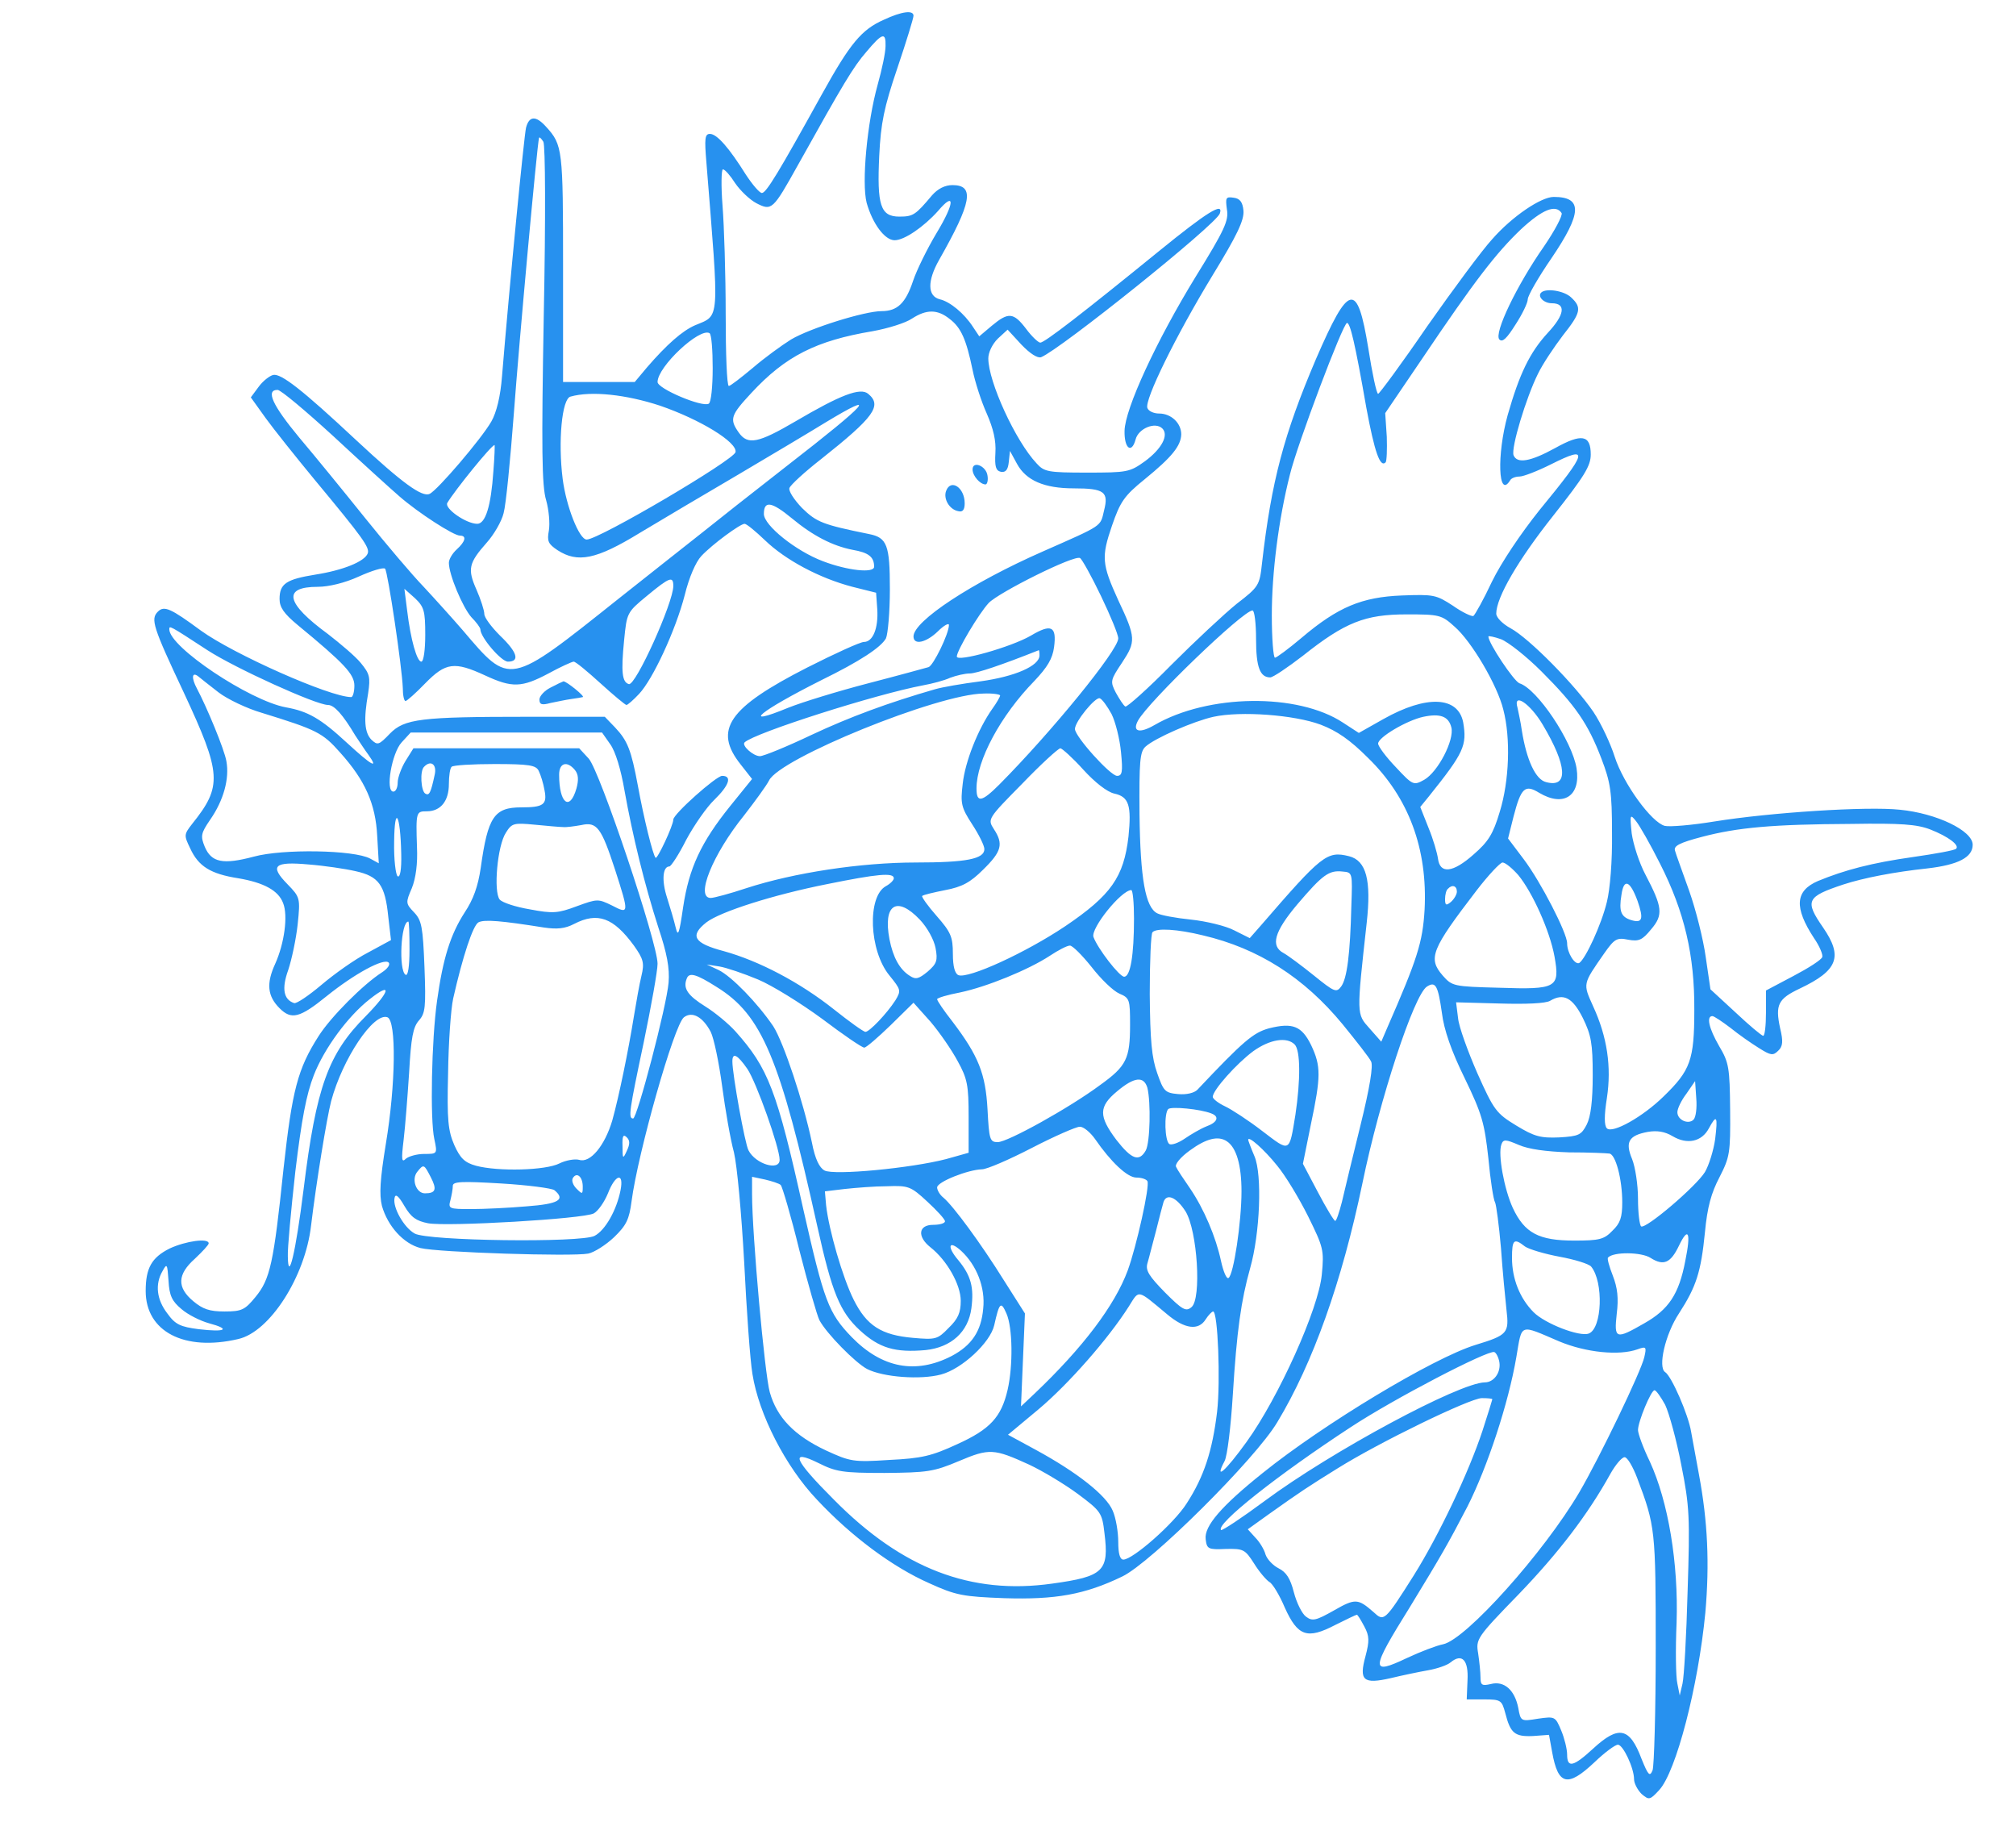 <?xml version="1.0" encoding="UTF-8" standalone="no"?>
<!DOCTYPE svg PUBLIC "-//W3C//DTD SVG 1.1//EN" "http://www.w3.org/Graphics/SVG/1.1/DTD/svg11.dtd">
<svg width="100%" height="100%" viewBox="0 0 512 467" version="1.1" xmlns="http://www.w3.org/2000/svg" xmlns:xlink="http://www.w3.org/1999/xlink" xml:space="preserve" xmlns:serif="http://www.serif.com/" style="fill-rule:evenodd;clip-rule:evenodd;stroke-linejoin:round;stroke-miterlimit:2;">
    <g transform="matrix(0.1,0,0,-0.1,0,467)">
        <path d="M2245,4620C2188,4595 2159,4560 2087,4430C1978,4233 1946,4180 1935,4180C1929,4180 1911,4201 1894,4227C1852,4294 1821,4330 1803,4330C1790,4330 1789,4318 1794,4258C1827,3847 1829,3871 1765,3844C1733,3830 1694,3796 1643,3737L1612,3700L1430,3700L1430,3991C1430,4291 1429,4302 1387,4348C1361,4377 1344,4376 1336,4346C1331,4325 1294,3947 1275,3715C1271,3663 1261,3623 1248,3600C1223,3556 1110,3424 1091,3416C1072,3407 1022,3443 905,3552C767,3681 714,3722 694,3718C685,3716 668,3703 657,3688L637,3661L675,3608C696,3579 752,3509 799,3452C922,3304 939,3280 934,3265C926,3244 871,3222 801,3211C727,3199 710,3188 710,3149C710,3128 721,3112 756,3083C875,2985 900,2958 900,2929C900,2913 896,2900 892,2900C838,2900 593,3009 510,3069C434,3125 417,3133 401,3117C382,3098 388,3079 467,2911C563,2705 565,2674 488,2578C467,2551 467,2549 483,2516C504,2470 535,2451 605,2440C670,2429 707,2409 719,2377C732,2345 722,2274 699,2223C676,2173 679,2141 710,2110C740,2080 761,2085 830,2141C901,2198 975,2238 987,2226C992,2221 984,2210 970,2201C923,2171 840,2088 809,2039C756,1956 742,1902 720,1702C695,1462 686,1422 649,1377C622,1344 614,1340 570,1340C532,1340 515,1346 491,1366C449,1401 450,1434 495,1474C514,1492 530,1509 530,1513C530,1527 472,1519 431,1500C385,1477 370,1450 370,1392C370,1289 468,1238 605,1270C685,1288 775,1428 790,1558C803,1666 830,1832 841,1874C870,1982 949,2100 984,2087C1007,2078 1005,1916 980,1766C965,1674 963,1637 970,1608C985,1556 1025,1512 1068,1501C1112,1490 1453,1479 1494,1487C1509,1490 1539,1509 1560,1529C1591,1559 1598,1574 1604,1620C1620,1742 1712,2068 1737,2087C1758,2103 1785,2088 1805,2050C1813,2034 1826,1972 1834,1912C1842,1852 1855,1777 1864,1744C1872,1710 1883,1591 1890,1465C1896,1344 1905,1216 1911,1181C1927,1079 1995,946 2075,862C2162,769 2267,691 2360,650C2428,619 2446,616 2551,612C2680,608 2755,621 2850,667C2922,701 3189,966 3244,1059C3334,1208 3408,1415 3460,1665C3504,1879 3591,2144 3624,2165C3646,2179 3652,2168 3662,2098C3667,2056 3686,2001 3720,1932C3764,1841 3770,1819 3780,1729C3785,1674 3793,1623 3797,1617C3800,1611 3807,1559 3812,1501C3816,1443 3823,1372 3826,1344C3833,1285 3829,1280 3747,1255C3640,1222 3361,1054 3207,930C3102,846 3058,795 3062,762C3065,737 3068,735 3113,737C3158,738 3162,736 3185,700C3198,679 3216,658 3224,653C3232,649 3250,619 3263,588C3296,515 3320,507 3391,544C3419,558 3444,570 3446,570C3448,570 3456,557 3465,540C3478,516 3478,503 3468,465C3451,403 3462,393 3532,409C3561,416 3604,425 3627,429C3650,433 3676,442 3684,449C3713,473 3730,455 3727,403L3725,355L3769,355C3812,355 3814,353 3823,320C3836,269 3847,260 3893,262L3934,265L3942,221C3957,137 3981,131 4049,195C4075,220 4102,240 4109,240C4122,240 4150,181 4150,152C4150,142 4159,125 4169,115C4188,99 4190,99 4214,125C4257,172 4313,388 4331,575C4342,700 4337,807 4315,925C4308,964 4299,1012 4295,1034C4288,1078 4245,1176 4229,1186C4210,1198 4229,1282 4264,1335C4308,1403 4320,1440 4330,1541C4336,1605 4346,1641 4367,1681C4393,1732 4395,1742 4394,1852C4393,1959 4391,1972 4366,2014C4340,2059 4333,2090 4349,2090C4353,2090 4374,2076 4395,2060C4416,2043 4449,2020 4467,2009C4497,1990 4503,1989 4516,2002C4528,2013 4529,2026 4521,2059C4508,2119 4516,2134 4571,2160C4668,2206 4681,2241 4630,2315C4583,2383 4588,2393 4681,2424C4733,2441 4811,2456 4895,2465C4973,2474 5010,2493 5010,2525C5010,2561 4918,2605 4825,2614C4741,2623 4495,2607 4353,2584C4298,2575 4241,2570 4228,2573C4194,2582 4123,2680 4101,2748C4091,2780 4067,2832 4047,2862C4001,2930 3883,3050 3836,3075C3816,3086 3800,3102 3800,3112C3800,3153 3856,3249 3945,3361C4024,3461 4040,3487 4040,3516C4040,3566 4017,3570 3949,3532C3887,3498 3853,3492 3844,3514C3837,3532 3876,3661 3906,3721C3918,3746 3947,3789 3969,3818C4015,3876 4018,3889 3990,3915C3972,3932 3926,3939 3914,3927C3904,3917 3921,3900 3941,3900C3978,3900 3974,3871 3931,3825C3885,3775 3859,3721 3829,3616C3801,3515 3805,3402 3835,3450C3838,3456 3849,3460 3859,3460C3869,3460 3905,3474 3939,3491C4037,3540 4034,3526 3910,3375C3862,3315 3813,3242 3789,3193C3768,3148 3746,3109 3742,3106C3738,3104 3714,3115 3690,3132C3647,3160 3641,3161 3560,3158C3459,3154 3398,3129 3305,3050C3273,3023 3242,3000 3238,3000C3234,3000 3230,3048 3230,3108C3230,3215 3247,3351 3276,3465C3294,3540 3411,3850 3421,3850C3429,3850 3441,3801 3470,3635C3491,3522 3505,3482 3519,3496C3522,3499 3523,3529 3522,3561L3518,3621L3611,3758C3745,3957 3800,4028 3863,4088C3917,4138 3951,4152 3966,4129C3969,4123 3949,4085 3921,4044C3853,3947 3793,3823 3808,3808C3816,3800 3827,3811 3849,3846C3866,3872 3880,3901 3880,3910C3880,3919 3907,3966 3940,4014C4018,4129 4020,4170 3946,4170C3914,4170 3841,4121 3790,4063C3765,4036 3691,3936 3625,3842C3560,3747 3503,3670 3500,3670C3496,3670 3485,3722 3475,3786C3447,3957 3426,3952 3342,3758C3261,3568 3229,3449 3205,3239C3199,3184 3197,3180 3141,3137C3110,3112 3035,3042 2975,2982C2915,2921 2862,2874 2858,2876C2853,2879 2843,2895 2834,2911C2819,2940 2820,2943 2850,2988C2885,3041 2885,3051 2840,3146C2798,3238 2797,3256 2824,3335C2845,3396 2855,3411 2907,3453C2977,3510 2999,3538 3000,3567C3000,3596 2974,3620 2944,3620C2930,3620 2917,3626 2914,3634C2906,3654 2986,3817 3079,3970C3142,4073 3160,4111 3158,4135C3156,4157 3149,4166 3133,4168C3113,4171 3112,4168 3116,4138C3121,4110 3110,4086 3037,3968C2937,3805 2857,3632 2856,3576C2855,3531 2874,3517 2884,3554C2891,3582 2934,3600 2952,3582C2969,3565 2950,3530 2908,3499C2869,3471 2863,3470 2760,3470C2662,3470 2652,3472 2633,3493C2579,3550 2510,3701 2510,3760C2510,3775 2520,3796 2534,3810L2559,3833L2594,3795C2616,3772 2635,3760 2644,3763C2692,3782 3089,4100 3098,4128C3108,4158 3066,4132 2943,4032C2750,3875 2653,3800 2642,3800C2637,3800 2620,3816 2606,3835C2574,3877 2561,3878 2519,3843L2487,3816L2471,3840C2449,3874 2413,3904 2387,3910C2355,3918 2355,3957 2385,4010C2468,4156 2476,4200 2419,4200C2400,4200 2382,4191 2367,4174C2325,4124 2319,4120 2284,4120C2236,4120 2227,4149 2233,4275C2237,4357 2245,4397 2279,4497C2302,4565 2320,4624 2320,4630C2320,4645 2290,4641 2245,4620ZM2249,4553C2249,4537 2240,4494 2229,4455C2202,4358 2188,4206 2201,4155C2216,4102 2247,4060 2272,4060C2297,4060 2346,4094 2382,4134C2426,4186 2425,4155 2379,4079C2355,4039 2328,3984 2319,3957C2300,3900 2279,3880 2239,3880C2196,3880 2058,3837 2009,3808C1985,3793 1941,3761 1912,3736C1882,3711 1855,3690 1851,3690C1846,3690 1843,3772 1843,3873C1843,3973 1839,4097 1835,4148C1831,4198 1832,4240 1836,4240C1841,4240 1855,4224 1867,4205C1880,4186 1904,4163 1921,4154C1960,4134 1963,4137 2026,4250C2142,4458 2167,4500 2200,4538C2241,4587 2250,4589 2249,4553ZM1381,3870C1375,3531 1376,3436 1387,3400C1394,3375 1397,3341 1394,3323C1389,3296 1392,3289 1416,3273C1467,3240 1514,3249 1625,3317C1680,3350 1793,3417 1875,3465C1958,3514 2057,3573 2096,3597C2235,3681 2206,3648 2001,3489C1915,3422 1816,3344 1780,3315C1744,3287 1650,3212 1570,3149C1290,2926 1296,2928 1175,3070C1149,3100 1104,3150 1076,3180C1047,3210 980,3289 927,3355C874,3421 799,3513 760,3559C692,3641 674,3680 705,3680C713,3680 776,3627 846,3563C916,3498 992,3429 1014,3410C1062,3368 1152,3310 1168,3310C1186,3310 1182,3295 1160,3275C1149,3265 1140,3250 1140,3241C1140,3211 1175,3128 1197,3103C1210,3090 1220,3076 1220,3072C1220,3052 1273,2990 1290,2990C1321,2990 1314,3014 1270,3056C1248,3078 1230,3102 1230,3111C1230,3120 1221,3148 1210,3173C1187,3225 1190,3240 1236,3292C1254,3312 1274,3346 1279,3367C1285,3388 1296,3502 1305,3620C1318,3797 1364,4302 1369,4320C1370,4323 1375,4318 1380,4310C1385,4300 1386,4121 1381,3870ZM2412,3860C2441,3838 2454,3808 2470,3731C2476,3701 2492,3651 2506,3620C2523,3581 2530,3551 2528,3520C2526,3485 2529,3475 2542,3472C2554,3470 2560,3477 2562,3497L2565,3525L2583,3492C2606,3450 2652,3430 2727,3430C2805,3430 2816,3421 2804,3374C2794,3332 2803,3338 2649,3270C2467,3190 2320,3093 2320,3054C2320,3031 2352,3038 2382,3067C2397,3082 2410,3089 2410,3083C2410,3061 2370,2979 2358,2976C2351,2974 2282,2955 2205,2935C2128,2915 2037,2887 2002,2873C1878,2822 1929,2864 2086,2943C2184,2991 2237,3026 2250,3049C2255,3060 2260,3116 2260,3174C2260,3286 2253,3305 2207,3314C2089,3338 2074,3344 2037,3380C2016,3402 2002,3424 2005,3431C2008,3439 2044,3472 2085,3504C2220,3611 2241,3640 2205,3670C2185,3687 2134,3667 2020,3600C1926,3545 1899,3539 1876,3572C1852,3606 1856,3616 1908,3672C1995,3766 2073,3805 2216,3829C2255,3836 2300,3850 2316,3861C2353,3885 2381,3885 2412,3860ZM1810,3735C1810,3689 1806,3648 1800,3645C1784,3635 1670,3683 1670,3700C1670,3739 1777,3839 1802,3824C1807,3821 1810,3781 1810,3735ZM1676,3640C1778,3605 1873,3547 1868,3522C1864,3502 1521,3300 1490,3300C1471,3300 1438,3384 1429,3454C1417,3549 1427,3658 1449,3663C1502,3678 1591,3668 1676,3640ZM1253,3473C1247,3385 1233,3340 1212,3340C1184,3340 1128,3379 1136,3393C1155,3425 1248,3540 1256,3540C1257,3540 1256,3510 1253,3473ZM2011,3354C2064,3310 2114,3284 2165,3274C2206,3267 2220,3256 2220,3231C2220,3214 2153,3221 2090,3245C2021,3271 1940,3336 1940,3365C1940,3400 1960,3396 2011,3354ZM1943,3298C1995,3248 2081,3202 2165,3180L2225,3165L2228,3123C2231,3075 2217,3040 2194,3040C2185,3040 2121,3011 2050,2975C1850,2873 1811,2817 1881,2729L1910,2692L1855,2624C1780,2531 1750,2466 1735,2367C1725,2298 1722,2290 1716,2315C1712,2332 1702,2366 1694,2391C1680,2434 1683,2470 1700,2470C1704,2470 1724,2500 1743,2538C1763,2575 1795,2621 1814,2639C1852,2676 1860,2700 1834,2700C1819,2700 1710,2603 1710,2589C1710,2574 1669,2487 1665,2492C1658,2499 1635,2593 1620,2675C1603,2766 1594,2789 1562,2823L1536,2850L1340,2850C1068,2850 1027,2845 990,2807C962,2778 959,2777 943,2792C926,2810 923,2842 935,2910C941,2951 939,2959 916,2987C902,3004 864,3036 833,3060C725,3139 717,3180 807,3180C835,3180 876,3190 911,3206C944,3221 974,3230 978,3226C985,3218 1021,2977 1023,2923C1023,2905 1026,2890 1030,2890C1033,2890 1056,2910 1080,2935C1132,2988 1154,2991 1232,2955C1301,2923 1325,2924 1393,2960C1424,2977 1453,2990 1457,2990C1462,2990 1492,2965 1525,2935C1558,2905 1588,2880 1591,2880C1594,2880 1608,2892 1623,2908C1658,2945 1716,3070 1739,3159C1750,3204 1767,3243 1781,3258C1809,3288 1880,3340 1891,3340C1896,3340 1919,3321 1943,3298ZM2796,3157C2820,3107 2840,3059 2840,3049C2840,3019 2671,2812 2538,2678C2493,2633 2480,2631 2480,2668C2480,2739 2541,2853 2627,2941C2660,2976 2673,2997 2677,3027C2684,3080 2670,3087 2618,3056C2568,3027 2430,2988 2430,3003C2430,3018 2486,3112 2511,3139C2537,3166 2729,3262 2743,3253C2748,3250 2772,3207 2796,3157ZM1710,3182C1710,3140 1614,2927 1597,2933C1580,2938 1577,2963 1585,3044C1592,3114 1592,3115 1643,3157C1701,3205 1710,3208 1710,3182ZM1080,3058C1080,3021 1076,2990 1070,2990C1059,2990 1043,3045 1034,3120L1027,3175L1054,3151C1077,3129 1080,3119 1080,3058ZM3190,3047C3190,2976 3200,2950 3226,2950C3233,2950 3270,2975 3309,3005C3416,3090 3467,3110 3572,3110C3655,3110 3661,3109 3694,3079C3737,3042 3803,2930 3818,2868C3837,2795 3833,2687 3809,2609C3792,2552 3780,2533 3742,2500C3690,2454 3657,2450 3652,2490C3650,2504 3640,2539 3628,2568L3607,2621L3629,2648C3718,2759 3726,2777 3716,2836C3703,2902 3623,2906 3513,2844L3451,2809L3411,2835C3296,2911 3068,2908 2932,2829C2894,2807 2875,2812 2890,2840C2916,2888 3157,3120 3181,3120C3186,3120 3190,3087 3190,3047ZM527,3019C598,2973 803,2880 833,2880C849,2880 871,2855 902,2803C912,2788 927,2765 936,2753C963,2715 943,2727 881,2784C814,2846 782,2864 726,2874C634,2891 430,3027 430,3072C430,3082 429,3083 527,3019ZM3915,2965C4001,2879 4033,2833 4067,2744C4090,2684 4094,2660 4094,2555C4095,2484 4089,2412 4081,2380C4067,2322 4027,2236 4011,2225C4000,2219 3980,2250 3980,2275C3980,2301 3913,2431 3870,2488L3830,2541L3844,2597C3863,2670 3873,2679 3909,2657C3971,2620 4015,2649 4004,2719C3993,2788 3904,2921 3859,2935C3845,2940 3780,3037 3780,3054C3780,3056 3795,3053 3812,3047C3830,3040 3876,3004 3915,2965ZM2640,3006C2640,2979 2577,2952 2490,2940C2443,2934 2392,2925 2375,2920C2257,2886 2159,2850 2061,2804C1998,2774 1939,2750 1930,2750C1913,2750 1883,2777 1891,2785C1916,2809 2223,2907 2345,2930C2367,2934 2398,2942 2413,2949C2429,2955 2451,2960 2463,2960C2480,2960 2545,2982 2638,3019C2639,3020 2640,3014 2640,3006ZM555,2912C577,2895 627,2871 665,2860C804,2817 819,2810 864,2759C927,2689 954,2629 958,2547L962,2478L940,2490C899,2512 718,2515 645,2495C566,2474 537,2480 520,2520C509,2547 510,2554 534,2589C568,2638 583,2693 575,2737C570,2767 525,2875 500,2922C486,2948 487,2965 503,2953C509,2948 533,2929 555,2912ZM2540,2904C2540,2901 2531,2885 2520,2870C2484,2819 2451,2736 2445,2680C2439,2630 2441,2620 2469,2577C2486,2551 2500,2523 2500,2514C2500,2489 2454,2480 2326,2480C2186,2480 2016,2454 1896,2415C1854,2401 1813,2390 1805,2390C1765,2390 1810,2501 1890,2600C1918,2636 1947,2676 1953,2688C1979,2744 2382,2908 2498,2909C2521,2910 2540,2907 2540,2904ZM2823,2857C2833,2837 2844,2793 2847,2760C2852,2710 2850,2700 2837,2700C2820,2700 2730,2800 2730,2819C2730,2838 2782,2901 2793,2897C2799,2895 2812,2877 2823,2857ZM3918,2830C3980,2726 3984,2669 3927,2684C3900,2690 3877,2740 3865,2815C3862,2837 3856,2863 3854,2873C3842,2913 3886,2884 3918,2830ZM3354,2830C3396,2814 3429,2791 3474,2746C3578,2645 3626,2514 3618,2360C3613,2277 3600,2236 3523,2060L3508,2025L3478,2059C3445,2096 3445,2092 3471,2327C3483,2435 3470,2485 3426,2496C3370,2510 3357,2499 3203,2321L3174,2288L3134,2308C3113,2319 3063,2331 3025,2335C2986,2339 2948,2346 2939,2351C2909,2366 2896,2439 2894,2602C2893,2737 2895,2761 2909,2774C2933,2796 3032,2839 3082,2850C3151,2865 3287,2855 3354,2830ZM3686,2823C3694,2791 3652,2710 3617,2690C3590,2675 3588,2676 3545,2722C3520,2748 3500,2775 3500,2782C3500,2798 3573,2841 3615,2850C3658,2859 3679,2851 3686,2823ZM1550,2780C1563,2762 1577,2716 1586,2663C1607,2546 1637,2424 1672,2315C1694,2249 1701,2212 1698,2175C1693,2115 1618,1830 1608,1830C1595,1830 1598,1849 1635,2024C1654,2116 1670,2205 1670,2223C1670,2276 1523,2714 1495,2744L1471,2770L1050,2770L1030,2738C1019,2720 1010,2695 1010,2683C1010,2670 1005,2660 999,2660C978,2660 995,2758 1020,2785L1043,2810L1529,2810L1550,2780ZM2751,2716C2781,2683 2812,2659 2830,2655C2867,2647 2874,2625 2866,2546C2854,2443 2822,2397 2705,2318C2605,2251 2459,2184 2434,2194C2425,2198 2420,2216 2420,2248C2420,2291 2415,2303 2379,2344C2356,2370 2340,2393 2342,2395C2345,2398 2371,2404 2401,2410C2443,2418 2464,2429 2497,2462C2544,2508 2549,2527 2524,2565C2508,2590 2508,2591 2596,2680C2644,2730 2688,2770 2693,2770C2697,2770 2724,2746 2751,2716ZM1104,2703C1094,2656 1090,2649 1080,2655C1069,2662 1066,2713 1077,2723C1094,2741 1110,2729 1104,2703ZM1368,2713C1373,2703 1380,2681 1383,2663C1390,2627 1380,2620 1324,2620C1255,2620 1239,2596 1221,2467C1214,2419 1202,2386 1180,2353C1144,2297 1125,2237 1110,2129C1096,2030 1092,1828 1103,1778C1111,1740 1111,1740 1077,1740C1059,1740 1038,1734 1031,1728C1020,1717 1019,1725 1025,1775C1029,1808 1035,1885 1039,1946C1044,2036 1049,2062 1064,2079C1080,2097 1082,2112 1078,2215C1074,2316 1071,2333 1052,2353C1030,2376 1030,2378 1046,2415C1056,2440 1061,2477 1059,2519C1056,2609 1057,2610 1084,2610C1119,2610 1140,2636 1140,2679C1140,2700 1143,2720 1147,2723C1150,2727 1200,2730 1256,2730C1344,2730 1361,2727 1368,2713ZM1460,2715C1469,2704 1470,2690 1464,2668C1447,2609 1420,2630 1420,2703C1420,2733 1440,2739 1460,2715ZM1019,2502C1020,2462 1016,2441 1010,2445C1005,2448 1000,2488 1001,2533C1002,2629 1017,2603 1019,2502ZM4216,2477C4278,2355 4304,2244 4303,2105C4303,1978 4293,1952 4225,1886C4172,1834 4095,1791 4081,1805C4074,1812 4074,1838 4081,1882C4093,1961 4082,2037 4046,2115C4020,2173 4019,2170 4074,2249C4100,2286 4106,2290 4135,2284C4162,2279 4171,2283 4193,2310C4225,2347 4222,2367 4179,2449C4163,2479 4148,2526 4144,2554C4139,2602 4140,2604 4155,2585C4164,2574 4192,2525 4216,2477ZM1430,2570C1438,2569 1459,2572 1476,2575C1516,2584 1527,2569 1562,2462C1598,2350 1598,2348 1554,2371C1519,2388 1517,2388 1465,2369C1417,2351 1404,2350 1346,2361C1310,2367 1276,2378 1269,2386C1253,2406 1263,2523 1285,2556C1300,2580 1305,2581 1358,2576C1389,2573 1422,2570 1430,2570ZM4902,2564C4948,2546 4977,2524 4968,2515C4965,2511 4915,2502 4859,2494C4753,2479 4685,2461 4617,2433C4559,2408 4556,2366 4607,2288C4621,2268 4630,2246 4628,2240C4626,2233 4593,2212 4555,2192L4485,2155L4485,2098C4485,2066 4482,2040 4478,2040C4474,2040 4442,2067 4408,2099L4344,2158L4332,2240C4326,2284 4307,2360 4290,2408C4273,2456 4256,2502 4254,2510C4250,2522 4265,2530 4322,2545C4413,2569 4502,2577 4702,2578C4827,2580 4868,2577 4902,2564ZM903,2458C962,2445 978,2423 986,2343L993,2283L934,2251C901,2234 849,2197 816,2169C784,2142 753,2121 747,2123C720,2132 715,2160 732,2207C741,2234 752,2286 756,2323C763,2390 762,2392 730,2425C684,2472 696,2483 784,2475C823,2472 877,2464 903,2458ZM3856,2448C3892,2404 3936,2307 3948,2241C3962,2162 3954,2157 3807,2162C3691,2165 3688,2166 3664,2193C3626,2237 3635,2259 3750,2409C3780,2448 3810,2480 3816,2480C3823,2480 3841,2465 3856,2448ZM3432,2370C3429,2247 3421,2185 3406,2165C3394,2149 3389,2151 3337,2193C3306,2218 3271,2244 3260,2250C3226,2268 3236,2304 3295,2374C3359,2449 3375,2461 3410,2457C3435,2455 3435,2454 3432,2370ZM2270,2440C2270,2435 2261,2426 2250,2420C2202,2394 2207,2256 2259,2193C2288,2157 2289,2155 2274,2130C2252,2096 2208,2050 2198,2050C2193,2050 2157,2076 2118,2107C2031,2176 1928,2230 1838,2255C1762,2275 1751,2294 1794,2328C1829,2355 1964,2398 2100,2425C2228,2451 2270,2455 2270,2440ZM4159,2382C4175,2336 4171,2325 4142,2334C4117,2342 4111,2356 4118,2398C4124,2441 4140,2434 4159,2382ZM3700,2406C3700,2399 3693,2387 3685,2380C3673,2370 3670,2371 3670,2387C3670,2398 3673,2410 3677,2413C3688,2425 3700,2421 3700,2406ZM2880,2338C2880,2245 2871,2190 2855,2190C2843,2190 2788,2261 2777,2291C2770,2313 2847,2409 2873,2410C2877,2410 2880,2377 2880,2338ZM2336,2335C2355,2315 2372,2284 2376,2263C2382,2231 2379,2223 2356,2203C2334,2185 2326,2182 2311,2192C2285,2208 2268,2239 2259,2285C2242,2374 2278,2396 2336,2335ZM1381,2315C1415,2310 1435,2312 1458,2324C1518,2355 1558,2340 1610,2269C1634,2235 1637,2225 1629,2192C1624,2172 1616,2126 1610,2090C1596,2003 1572,1886 1555,1825C1536,1761 1499,1716 1471,1725C1460,1728 1437,1724 1421,1716C1386,1698 1265,1695 1209,1710C1180,1718 1169,1729 1154,1762C1138,1799 1135,1825 1138,1945C1139,2022 1145,2108 1151,2135C1175,2241 1201,2320 1215,2328C1230,2336 1274,2332 1381,2315ZM1040,2259C1040,2215 1036,2191 1030,2195C1012,2206 1018,2330 1037,2330C1039,2330 1040,2298 1040,2259ZM3055,2295C3196,2262 3312,2188 3410,2069C3445,2026 3478,1984 3482,1975C3488,1965 3479,1909 3455,1812C3435,1731 3414,1644 3408,1618C3401,1591 3394,1570 3391,1570C3388,1570 3368,1603 3347,1643L3309,1715L3329,1814C3355,1937 3355,1963 3330,2016C3306,2065 3283,2074 3223,2059C3183,2048 3158,2027 3041,1903C3033,1895 3014,1890 2992,1892C2959,1895 2955,1899 2939,1945C2925,1984 2921,2028 2920,2146C2920,2229 2923,2300 2927,2303C2937,2314 2990,2311 3055,2295ZM2772,2215C2796,2184 2827,2154 2843,2147C2869,2136 2870,2132 2870,2068C2870,1982 2861,1963 2794,1915C2716,1857 2559,1770 2534,1770C2514,1770 2512,1776 2508,1853C2503,1944 2485,1989 2419,2076C2397,2104 2380,2129 2380,2133C2380,2136 2406,2144 2438,2150C2505,2164 2611,2207 2666,2243C2687,2257 2710,2269 2717,2269C2723,2270 2748,2245 2772,2215ZM1925,2183C1961,2168 2035,2122 2088,2083C2141,2043 2189,2010 2195,2010C2200,2010 2230,2036 2262,2067L2320,2124L2363,2076C2386,2049 2417,2004 2432,1976C2457,1931 2460,1914 2460,1834L2460,1743L2403,1727C2315,1704 2118,1685 2094,1698C2081,1705 2070,1727 2062,1769C2040,1874 1990,2023 1964,2064C1924,2123 1858,2191 1825,2207L1795,2221L1827,2216C1845,2213 1889,2198 1925,2183ZM1820,2164C1935,2093 1981,1984 2076,1555C2113,1388 2133,1339 2184,1292C2233,1247 2273,1235 2351,1242C2416,1249 2459,1288 2467,1348C2474,1401 2466,1431 2434,1470C2404,1505 2409,1523 2441,1494C2480,1458 2503,1401 2497,1347C2492,1290 2468,1254 2417,1227C2326,1180 2240,1196 2163,1275C2104,1336 2093,1366 2040,1600C1973,1902 1951,1958 1868,2051C1850,2071 1816,2099 1792,2114C1747,2142 1734,2160 1744,2185C1750,2202 1768,2197 1820,2164ZM929,2090C834,1995 803,1911 771,1650C751,1490 732,1410 731,1480C730,1499 739,1596 750,1695C766,1828 778,1891 797,1940C824,2009 884,2090 939,2133C997,2179 991,2153 929,2090ZM4020,2085C4041,2042 4045,2021 4045,1940C4045,1875 4040,1835 4030,1815C4016,1788 4010,1785 3960,1782C3913,1780 3897,1784 3851,1812C3800,1843 3794,1851 3752,1945C3728,2000 3705,2063 3703,2085L3698,2125L3808,2122C3875,2120 3926,2122 3937,2129C3971,2149 3994,2137 4020,2085ZM3288,2018C3303,2003 3303,1927 3290,1840C3274,1742 3277,1744 3206,1798C3171,1825 3128,1853 3111,1861C3094,1869 3080,1880 3080,1885C3080,1902 3141,1970 3183,2001C3225,2031 3268,2038 3288,2018ZM1898,1956C1921,1922 1980,1756 1980,1725C1980,1696 1919,1714 1901,1749C1892,1765 1860,1942 1860,1975C1860,1999 1873,1992 1898,1956ZM2914,1908C2923,1871 2921,1770 2910,1749C2893,1719 2874,1726 2835,1776C2790,1836 2790,1860 2837,1899C2881,1936 2905,1938 2914,1908ZM4301,1827C4288,1814 4260,1826 4260,1846C4260,1855 4270,1876 4283,1893L4305,1925L4308,1881C4310,1857 4307,1833 4301,1827ZM3076,1843C3098,1835 3092,1820 3064,1810C3049,1804 3025,1790 3009,1779C2993,1768 2976,1762 2970,1765C2958,1772 2956,1843 2967,1854C2975,1861 3048,1854 3076,1843ZM4356,1778C4352,1749 4340,1711 4330,1694C4307,1657 4180,1549 4168,1556C4164,1559 4160,1590 4160,1626C4160,1662 4153,1707 4145,1727C4127,1770 4136,1787 4185,1796C4208,1800 4228,1797 4248,1785C4285,1763 4322,1771 4340,1805C4360,1842 4363,1836 4356,1778ZM2781,1778C2821,1720 2863,1680 2886,1680C2899,1680 2911,1676 2914,1671C2921,1660 2886,1504 2864,1444C2831,1355 2750,1248 2628,1132L2593,1099L2603,1335L2549,1420C2491,1513 2421,1608 2396,1629C2387,1636 2380,1648 2380,1655C2380,1669 2458,1700 2494,1701C2506,1701 2562,1725 2620,1755C2678,1785 2733,1809 2742,1809C2751,1810 2769,1795 2781,1778ZM1592,1748C1582,1726 1581,1727 1581,1760C1580,1786 1583,1791 1592,1782C1600,1774 1600,1765 1592,1748ZM3116,1772C3140,1756 3153,1712 3153,1645C3153,1567 3133,1433 3120,1425C3115,1422 3107,1441 3101,1468C3088,1529 3058,1600 3022,1653C3006,1676 2990,1700 2987,1707C2983,1713 2997,1731 3022,1749C3063,1779 3094,1787 3116,1772ZM3243,1711C3264,1686 3299,1628 3322,1582C3361,1503 3363,1496 3357,1434C3349,1347 3247,1121 3166,1009C3112,934 3083,909 3110,960C3117,973 3126,1048 3131,1129C3141,1291 3152,1368 3175,1450C3200,1538 3206,1687 3186,1734C3177,1755 3170,1774 3170,1776C3170,1787 3210,1752 3243,1711ZM3985,1744C4035,1744 4080,1742 4087,1741C4103,1740 4120,1676 4120,1617C4120,1579 4115,1564 4095,1545C4074,1523 4062,1520 3998,1520C3908,1520 3872,1539 3842,1603C3820,1651 3804,1739 3813,1764C3818,1778 3824,1777 3857,1763C3882,1752 3926,1746 3985,1744ZM1094,1681C1110,1650 1107,1640 1079,1640C1057,1640 1044,1676 1060,1695C1076,1715 1077,1714 1094,1681ZM1480,1657C1480,1637 1479,1637 1464,1652C1455,1661 1451,1673 1455,1679C1465,1695 1480,1682 1480,1657ZM1576,1648C1566,1597 1537,1546 1510,1532C1476,1514 1085,1519 1053,1538C1026,1553 997,1604 1002,1628C1004,1640 1012,1634 1027,1608C1044,1579 1057,1570 1087,1564C1136,1555 1482,1575 1508,1589C1519,1595 1535,1618 1544,1640C1563,1689 1585,1694 1576,1648ZM1983,1661C1987,1656 2009,1582 2030,1496C2052,1410 2075,1330 2081,1318C2099,1284 2172,1210 2202,1194C2243,1173 2338,1166 2390,1180C2443,1194 2515,1261 2525,1305C2538,1363 2542,1367 2556,1335C2572,1299 2573,1202 2559,1141C2543,1072 2515,1041 2431,1003C2366,973 2341,967 2258,963C2167,957 2159,959 2098,987C2017,1025 1973,1071 1955,1135C1942,1181 1910,1536 1910,1638L1910,1682L1943,1675C1960,1671 1979,1665 1983,1661ZM1408,1648C1437,1624 1419,1613 1338,1607C1292,1603 1229,1600 1196,1600C1140,1600 1138,1601 1144,1623C1147,1635 1150,1651 1150,1659C1150,1670 1172,1671 1273,1665C1340,1661 1401,1653 1408,1648ZM2355,1619C2380,1596 2400,1574 2400,1569C2400,1564 2387,1560 2370,1560C2332,1560 2329,1530 2363,1503C2405,1470 2440,1408 2440,1367C2440,1337 2433,1321 2409,1298C2381,1269 2376,1268 2319,1273C2238,1280 2201,1304 2168,1370C2140,1426 2105,1547 2098,1610L2095,1645L2145,1651C2173,1654 2221,1658 2253,1658C2307,1660 2313,1658 2355,1619ZM3011,1594C3041,1545 3052,1372 3026,1351C3012,1339 3003,1344 2959,1388C2918,1430 2909,1444 2914,1462C2918,1475 2927,1512 2936,1545C2944,1578 2953,1611 2955,1618C2963,1641 2988,1630 3011,1594ZM4280,1468C4264,1384 4238,1345 4176,1310C4103,1268 4099,1270 4106,1334C4111,1374 4108,1400 4096,1431C4087,1454 4081,1475 4084,1477C4098,1492 4169,1491 4192,1476C4225,1455 4243,1463 4264,1507C4288,1557 4295,1541 4280,1468ZM3873,1505C3883,1498 3923,1486 3961,1479C3999,1472 4035,1461 4041,1454C4073,1415 4069,1297 4035,1284C4012,1275 3924,1309 3895,1338C3860,1373 3840,1423 3840,1476C3840,1523 3845,1527 3873,1505ZM461,1346C477,1332 509,1316 531,1310C587,1295 573,1287 505,1295C458,1301 445,1307 425,1335C398,1370 393,1409 413,1443C424,1463 425,1461 428,1418C430,1380 437,1366 461,1346ZM2964,1333C3009,1295 3044,1291 3062,1320C3069,1331 3078,1340 3081,1340C3093,1340 3100,1163 3091,1085C3079,986 3058,921 3014,853C2982,802 2877,710 2853,710C2844,710 2840,726 2840,755C2840,780 2834,816 2826,834C2810,873 2735,932 2630,989L2560,1027L2638,1092C2714,1156 2815,1271 2867,1353C2894,1396 2887,1397 2964,1333ZM3960,1264C4027,1236 4112,1227 4159,1244C4181,1252 4182,1250 4176,1224C4168,1188 4063,970 4011,881C3921,728 3723,507 3665,495C3649,492 3607,476 3573,460C3480,416 3480,428 3581,590C3662,723 3677,749 3727,845C3778,946 3831,1107 3851,1224C3866,1311 3857,1308 3960,1264ZM3808,1211C3812,1185 3794,1160 3771,1160C3706,1159 3382,985 3212,859C3154,816 3104,783 3101,785C3087,800 3245,925 3430,1046C3541,1119 3778,1242 3795,1237C3800,1235 3806,1223 3808,1211ZM4229,1103C4239,1082 4258,1013 4270,950C4291,845 4292,817 4286,630C4283,517 4277,412 4273,395L4266,365L4260,395C4256,412 4255,481 4258,550C4263,700 4237,857 4190,959C4173,994 4160,1030 4160,1039C4160,1060 4193,1140 4202,1140C4206,1140 4218,1123 4229,1103ZM3790,1117C3790,1116 3779,1080 3765,1037C3730,931 3654,771 3590,669C3516,552 3515,552 3488,577C3449,611 3442,612 3388,581C3342,555 3333,553 3317,565C3307,572 3293,600 3286,627C3277,662 3267,678 3247,688C3233,695 3218,711 3214,723C3211,735 3199,755 3188,766L3169,787L3222,825C3305,884 3322,895 3396,941C3503,1008 3732,1119 3763,1120C3778,1120 3790,1119 3790,1117ZM2614,951C2648,935 2703,902 2737,877C2796,833 2799,829 2805,777C2817,681 2803,667 2672,649C2466,620 2291,687 2118,862C2016,964 2004,992 2079,955C2123,933 2140,930 2246,930C2355,931 2371,933 2435,960C2513,993 2524,992 2614,951ZM4158,917C4204,795 4205,786 4205,485C4205,326 4201,186 4197,175C4190,158 4186,162 4169,204C4139,284 4111,290 4046,230C3996,184 3980,180 3980,215C3980,229 3973,257 3965,276C3950,312 3949,312 3906,306C3863,299 3862,299 3856,333C3847,379 3820,403 3786,394C3764,389 3760,391 3760,411C3760,424 3757,452 3754,472C3748,508 3750,512 3857,622C3959,728 4033,825 4090,928C4103,951 4119,970 4126,970C4133,970 4147,946 4158,917Z" style="fill:rgb(39,145,239);fill-rule:nonzero;"/>
        <path d="M2470,3478C2470,3462 2489,3440 2503,3440C2507,3440 2510,3450 2508,3462C2505,3487 2470,3501 2470,3478Z" style="fill:rgb(39,145,239);fill-rule:nonzero;"/>
        <path d="M2403,3424C2395,3404 2411,3376 2434,3372C2445,3369 2450,3376 2450,3392C2450,3432 2415,3455 2403,3424Z" style="fill:rgb(39,145,239);fill-rule:nonzero;"/>
        <path d="M1398,2924C1382,2916 1370,2902 1370,2894C1370,2881 1376,2879 1398,2885C1413,2888 1436,2893 1450,2895C1464,2897 1477,2899 1480,2900C1487,2901 1439,2940 1431,2940C1428,2939 1413,2932 1398,2924Z" style="fill:rgb(39,145,239);fill-rule:nonzero;"/>
    </g>
</svg>
